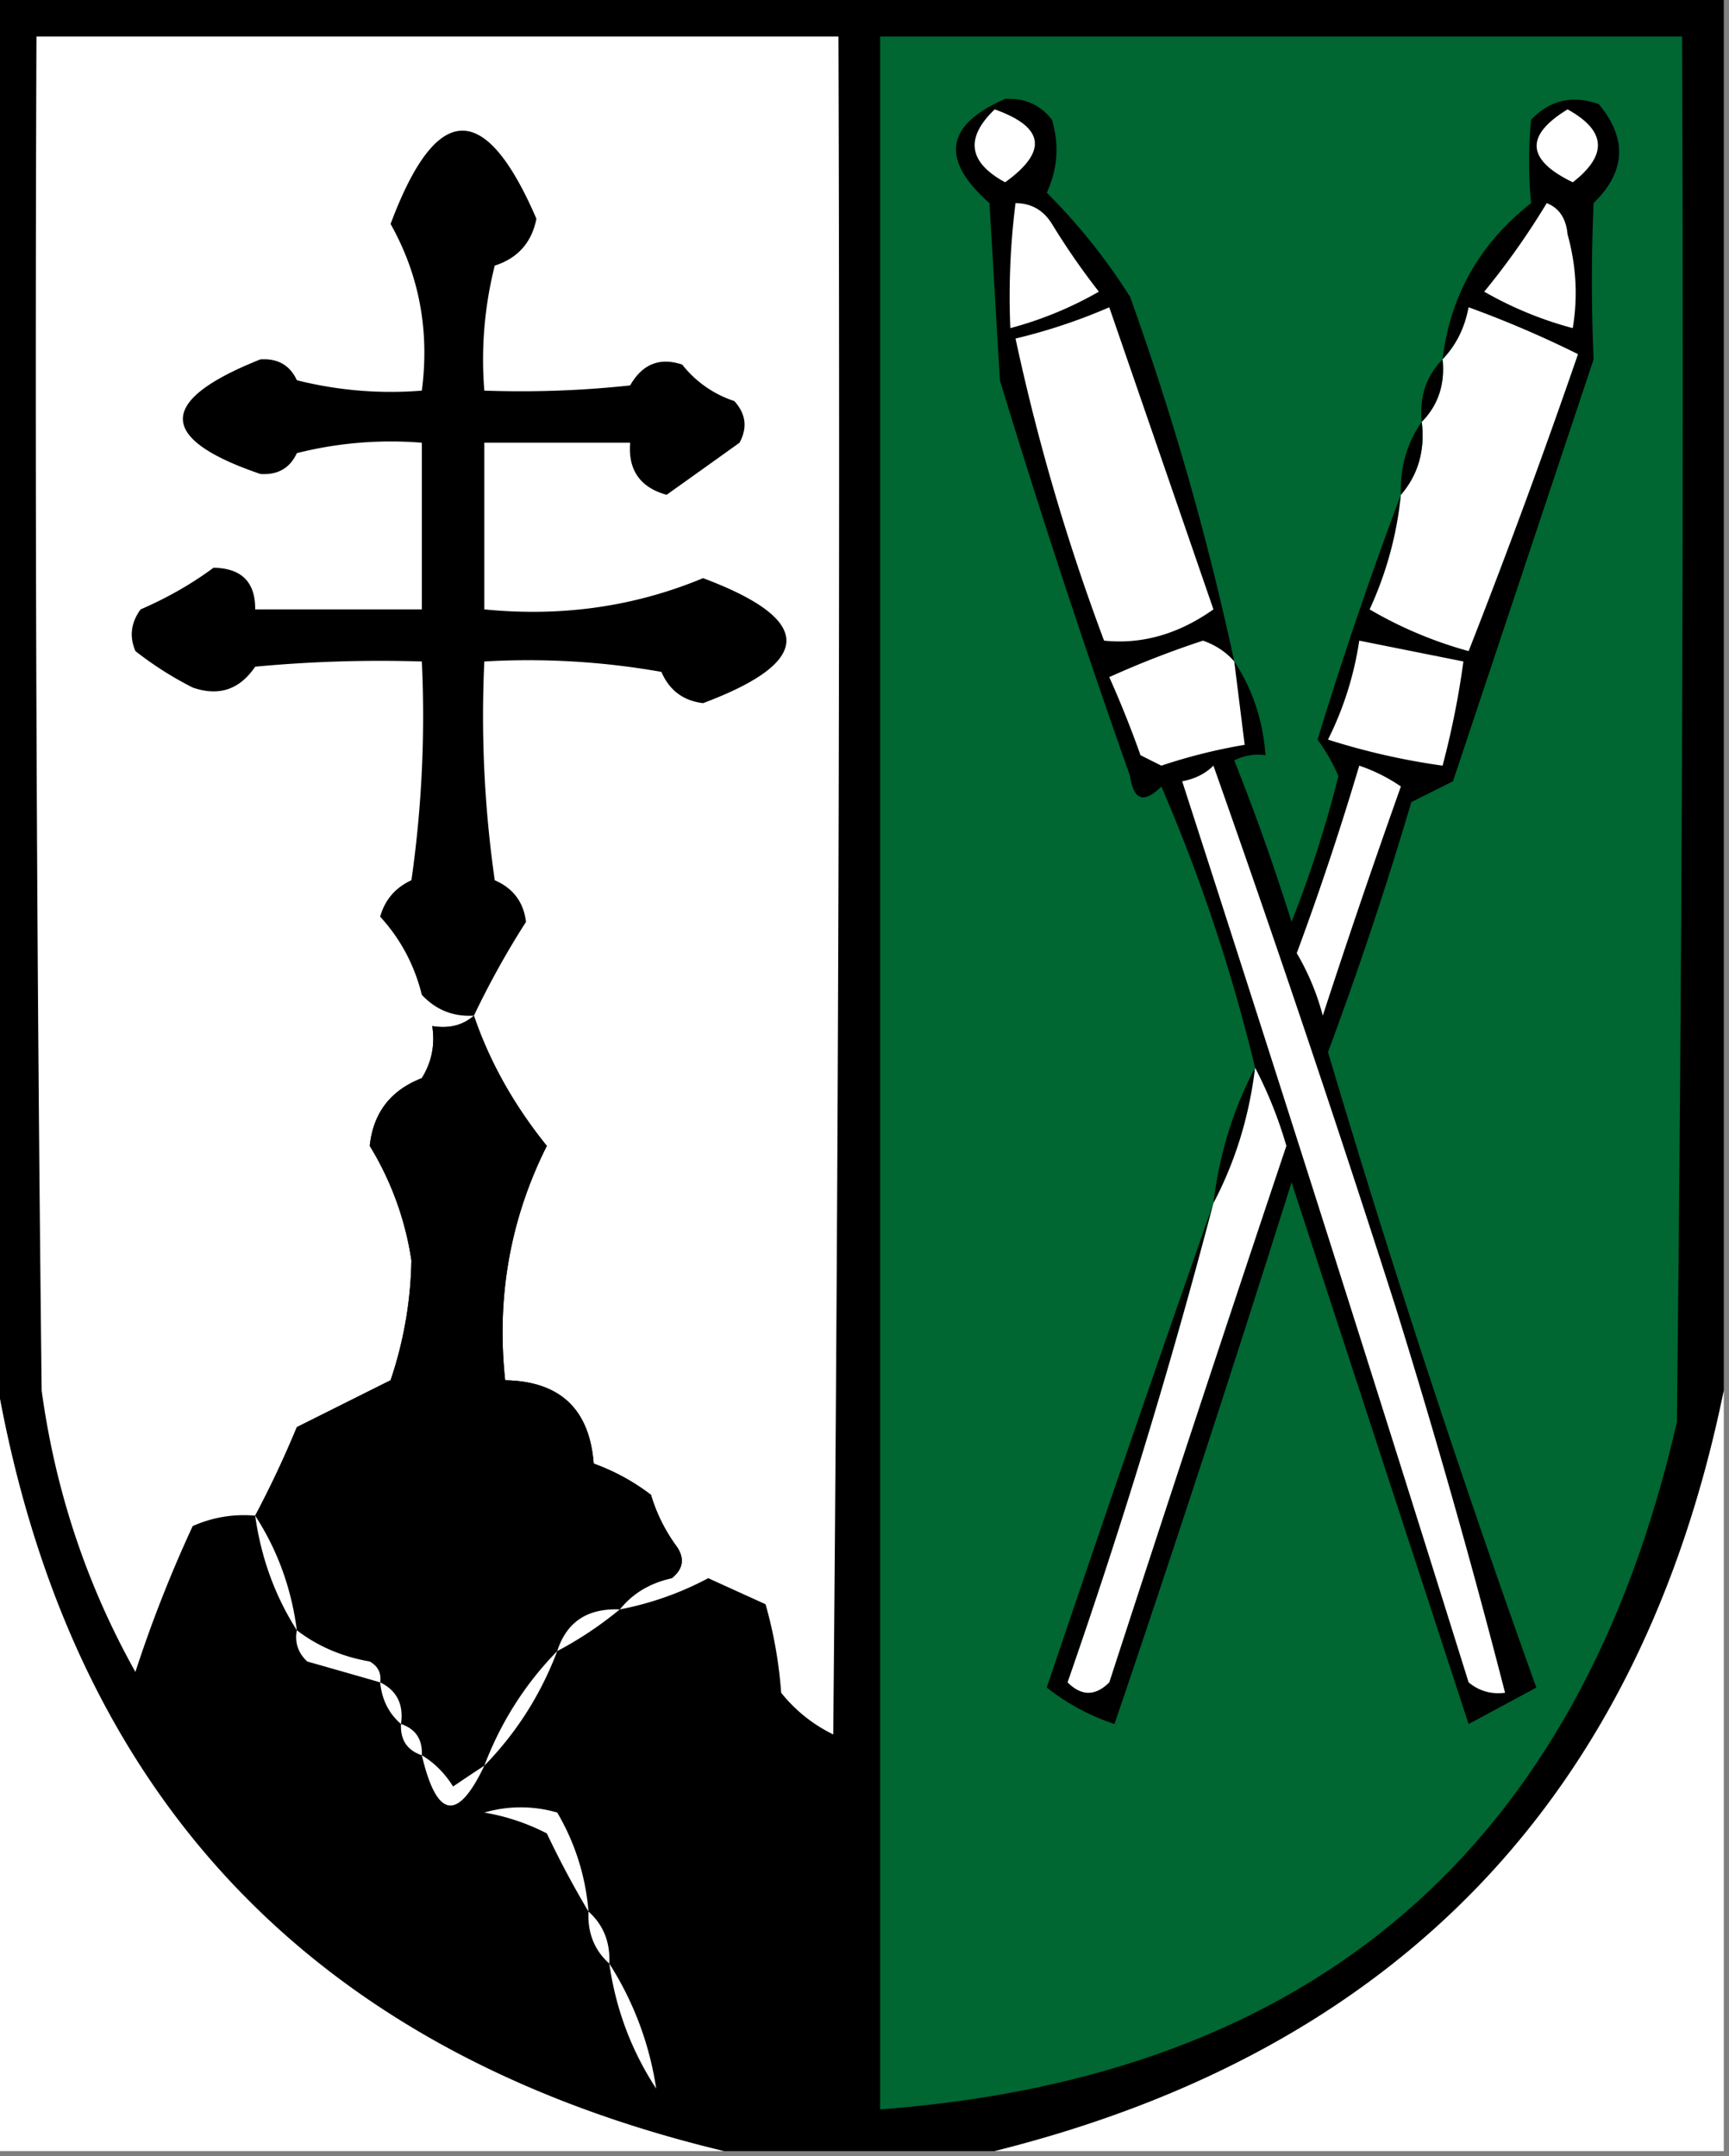 <svg xmlns="http://www.w3.org/2000/svg" width="166" height="207" style="shape-rendering:geometricPrecision;text-rendering:geometricPrecision;image-rendering:optimizeQuality;fill-rule:evenodd;clip-rule:evenodd"><rect width="100%" height="100%" fill="#808080" stroke="none"/><path style="opacity:1" d="M-.5-.5h166v134c-7.997 38.998-31.331 63.331-70 73h-26c-39.907-9.572-63.24-34.572-70-75V-.5z"/><path style="opacity:1" fill="#fefffe" d="M59.5 154.5c1.236-1.543 2.902-2.543 5-3 1.083-.865 1.25-1.865.5-3a16.1 16.1 0 0 1-2.5-5 20.477 20.477 0 0 0-5.5-3c-.402-5.235-3.235-7.901-8.5-8-.85-7.986.483-15.486 4-22.5-3.168-3.926-5.501-8.093-7-12.5-1.068.934-2.401 1.268-4 1 .285 1.788-.048 3.455-1 5-3 1.163-4.666 3.33-5 6.5a29.376 29.376 0 0 1 4 11 37.89 37.89 0 0 1-2 11.5l-9 4.5a98.905 98.905 0 0 1-4 8.5 11.987 11.987 0 0 0-6 1 125.84 125.84 0 0 0-5.5 14c-4.68-8.36-7.68-17.36-9-27-.5-43.332-.667-86.665-.5-130h77c.167 54.334 0 108.668-.5 163a14.506 14.506 0 0 1-5-4 42.332 42.332 0 0 0-1.5-8.5c-1.85-.837-3.684-1.671-5.5-2.5a30.107 30.107 0 0 1-8.5 3z"/><path style="opacity:1" fill="#006632" d="M84.5 3.5h77c.167 44.335 0 88.668-.5 133-9.346 40.853-34.846 62.853-76.5 66V3.5z"/><path style="opacity:1" d="M118.5 63.5c1.753 2.646 2.753 5.646 3 9a4.932 4.932 0 0 0-3 .5 212.908 212.908 0 0 1 5.5 15.5 111.103 111.103 0 0 0 4.5-14 18.181 18.181 0 0 0-2-3.5 388.933 388.933 0 0 1 8-23.5 34.336 34.336 0 0 1-3 11 39.442 39.442 0 0 0 9.5 4A723.54 723.54 0 0 0 151.5 34a101.627 101.627 0 0 0-10.5-4.5c-.374 1.991-1.207 3.658-2.5 5 .729-6.118 3.562-11.118 8.5-15a42.254 42.254 0 0 1 0-8c1.808-1.896 3.975-2.396 6.5-1.5 2.755 3.307 2.589 6.474-.5 9.5a171.315 171.315 0 0 0 0 15L139.5 75l-4 2a368.188 368.188 0 0 1-8 24 1146.167 1146.167 0 0 0 20 61c-2.149 1.164-4.315 2.33-6.5 3.5l-17-52a2364.823 2364.823 0 0 1-17 52 21.458 21.458 0 0 1-6.5-3.5 4062.482 4062.482 0 0 1 16-46.5 609.273 609.273 0 0 1-14 46c1.333 1.333 2.667 1.333 4 0a5918.795 5918.795 0 0 1 17-51.5 40.93 40.93 0 0 0-3-7.5 166.255 166.255 0 0 0-9-27c-1.667 1.667-2.667 1.333-3-1a880.697 880.697 0 0 1-12.5-38l-1-17c-4.737-4.175-4.237-7.508 1.5-10 1.874-.11 3.374.556 4.5 2 .711 2.4.544 4.732-.5 7a57.483 57.483 0 0 1 8 10 273.325 273.325 0 0 1 10 35z"/><path style="opacity:1" fill="#fefffe" d="M95.5 10.5c4.789 1.7 5.122 4.033 1 7-3.533-1.92-3.867-4.254-1-7zM150.5 10.5c3.711 2.042 3.878 4.375.5 7-4.453-2.155-4.62-4.488-.5-7z"/><path style="opacity:1" d="M45.5 97.5c-1.983.117-3.65-.55-5-2-.713-2.867-2.046-5.367-4-7.5.454-1.622 1.454-2.788 3-3.5a111.126 111.126 0 0 0 1-21c-5.344-.166-10.677 0-16 .5-1.497 2.207-3.497 2.874-6 2a32.787 32.787 0 0 1-5.5-3.5c-.595-1.399-.428-2.732.5-4 2.57-1.112 4.902-2.445 7-4 2.69.045 4.023 1.379 4 4h16v-16a36.874 36.874 0 0 0-12 1c-.67 1.446-1.838 2.112-3.5 2-9.92-3.384-9.92-7.05 0-11 1.662-.112 2.83.554 3.5 2a36.874 36.874 0 0 0 12 1c.752-5.76-.248-11.093-3-16 4.399-11.774 9.066-11.94 14-.5-.45 2.283-1.783 3.783-4 4.5a36.874 36.874 0 0 0-1 12c4.678.166 9.345 0 14-.5 1.172-2.055 2.839-2.722 5-2a10.505 10.505 0 0 0 5 3.5c1.114 1.223 1.28 2.556.5 4a2152.018 2152.018 0 0 1-7 5c-2.54-.706-3.707-2.373-3.5-5h-14v16c7.435.735 14.435-.265 21-3 10.667 4 10.667 8 0 12-1.897-.228-3.23-1.228-4-3a73.123 73.123 0 0 0-17-1c-.33 7.032.003 14.032 1 21 1.772.77 2.772 2.103 3 4a82.635 82.635 0 0 0-5 9z"/><path style="opacity:1" fill="#fefffe" d="M97.5 19.5c1.517.01 2.684.677 3.5 2a69.162 69.162 0 0 0 4.5 6.5 35.307 35.307 0 0 1-8.5 3.5 71.586 71.586 0 0 1 .5-12zM148.5 19.5c1.193.47 1.86 1.47 2 3 .832 2.982.999 5.982.5 9a35.312 35.312 0 0 1-8.5-3.5 72.475 72.475 0 0 0 6-8.5zM106.5 29.5c3.302 9.569 6.635 19.236 10 29-3.356 2.374-6.856 3.374-10.5 3a205.755 205.755 0 0 1-8.5-29 54.397 54.397 0 0 0 9-3zM134.5 47.5c1.663-1.938 2.329-4.272 2-7 1.574-1.602 2.241-3.602 2-6 1.293-1.342 2.126-3.009 2.5-5 3.599 1.31 7.099 2.81 10.5 4.5A723.54 723.54 0 0 1 141 62.5a39.442 39.442 0 0 1-9.5-4 34.336 34.336 0 0 0 3-11z"/><path style="opacity:1" d="M138.5 34.5c.241 2.398-.426 4.398-2 6-.241-2.398.426-4.398 2-6zM136.5 40.5c.329 2.728-.337 5.062-2 7-.09-2.652.576-4.986 2-7z"/><path style="opacity:1" fill="#fefffe" d="m118.5 63.5 1 8a53.102 53.102 0 0 0-8 2l-2-1a101.29 101.29 0 0 0-3-7.5 89.98 89.98 0 0 1 9-3.5c1.239.442 2.239 1.11 3 2zM130.5 61.5l10 2a81.798 81.798 0 0 1-2 10 66.187 66.187 0 0 1-11-2.5 31.558 31.558 0 0 0 3-9.5zM116.5 73.5c6.067 17.16 11.9 34.494 17.5 52a772.32 772.32 0 0 1 10.5 37c-1.322.17-2.489-.163-3.5-1A9337.524 9337.524 0 0 0 113.5 75c1.237-.232 2.237-.732 3-1.5zM130.5 73.5a16.314 16.314 0 0 1 4 2 851.706 851.706 0 0 0-7.5 22 23.672 23.672 0 0 0-2.5-6 285.225 285.225 0 0 0 6-18z"/><path style="opacity:1" d="M45.5 97.5c1.499 4.407 3.832 8.574 7 12.5-3.517 7.014-4.85 14.514-4 22.5 5.265.099 8.098 2.765 8.5 8a20.477 20.477 0 0 1 5.5 3 16.1 16.1 0 0 0 2.5 5c.75 1.135.583 2.135-.5 3-2.098.457-3.764 1.457-5 3-3.108-.125-5.108 1.208-6 4-3.08 3.15-5.413 6.817-7 11-.982.641-1.982 1.307-3 2-.788-1.27-1.788-2.27-3-3 .073-1.527-.594-2.527-2-3 .27-1.88-.396-3.213-2-4 .13-.876-.203-1.543-1-2-2.656-.46-4.99-1.46-7-3-.525-4.033-1.858-7.7-4-11a98.905 98.905 0 0 0 4-8.5l9-4.5a37.89 37.89 0 0 0 2-11.5 29.376 29.376 0 0 0-4-11c.334-3.17 2-5.337 5-6.5.952-1.545 1.285-3.212 1-5 1.599.268 2.932-.066 4-1zM120.5 102.5c-.561 4.676-1.894 9.009-4 13 .561-4.676 1.894-9.009 4-13z"/><path style="opacity:1" fill="#fefffe" d="M120.5 102.5a40.93 40.93 0 0 1 3 7.5 5918.795 5918.795 0 0 0-17 51.5c-1.333 1.333-2.667 1.333-4 0a609.273 609.273 0 0 0 14-46c2.106-3.991 3.439-8.324 4-13zM-.5 131.5c6.76 40.428 30.093 65.428 70 75h-70v-75zM165.5 133.5v73h-70c38.669-9.669 62.003-34.002 70-73zM24.5 145.5c2.142 3.3 3.475 6.967 4 11-2.101-3.297-3.435-6.963-4-11zM59.5 154.5a35.377 35.377 0 0 1-6 4c.892-2.792 2.892-4.125 6-4zM28.5 156.5c2.01 1.54 4.344 2.54 7 3 .797.457 1.13 1.124 1 2-2.304-.663-4.637-1.33-7-2-.886-.825-1.219-1.825-1-3zM53.5 158.5c-1.587 4.183-3.92 7.85-7 11 1.587-4.183 3.92-7.85 7-11zM36.5 161.5c1.604.787 2.27 2.12 2 4-1.174-1.014-1.84-2.347-2-4zM38.5 165.5c1.406.473 2.073 1.473 2 3-1.406-.473-2.073-1.473-2-3zM40.5 168.5c1.212.73 2.212 1.73 3 3a184.223 184.223 0 0 1 3-2c-2.566 5.411-4.566 5.078-6-1zM56.5 183.5a89.945 89.945 0 0 1-4-7.5 20.641 20.641 0 0 0-6-2 12.494 12.494 0 0 1 7 0 22.154 22.154 0 0 1 3 9.5zM56.5 183.5c1.431 1.28 2.098 2.947 2 5-1.431-1.28-2.098-2.947-2-5z"/><path style="opacity:1" fill="#fefffe" d="M58.5 188.5a30.71 30.71 0 0 1 4.5 12c-2.385-3.653-3.885-7.653-4.5-12z"/></svg>